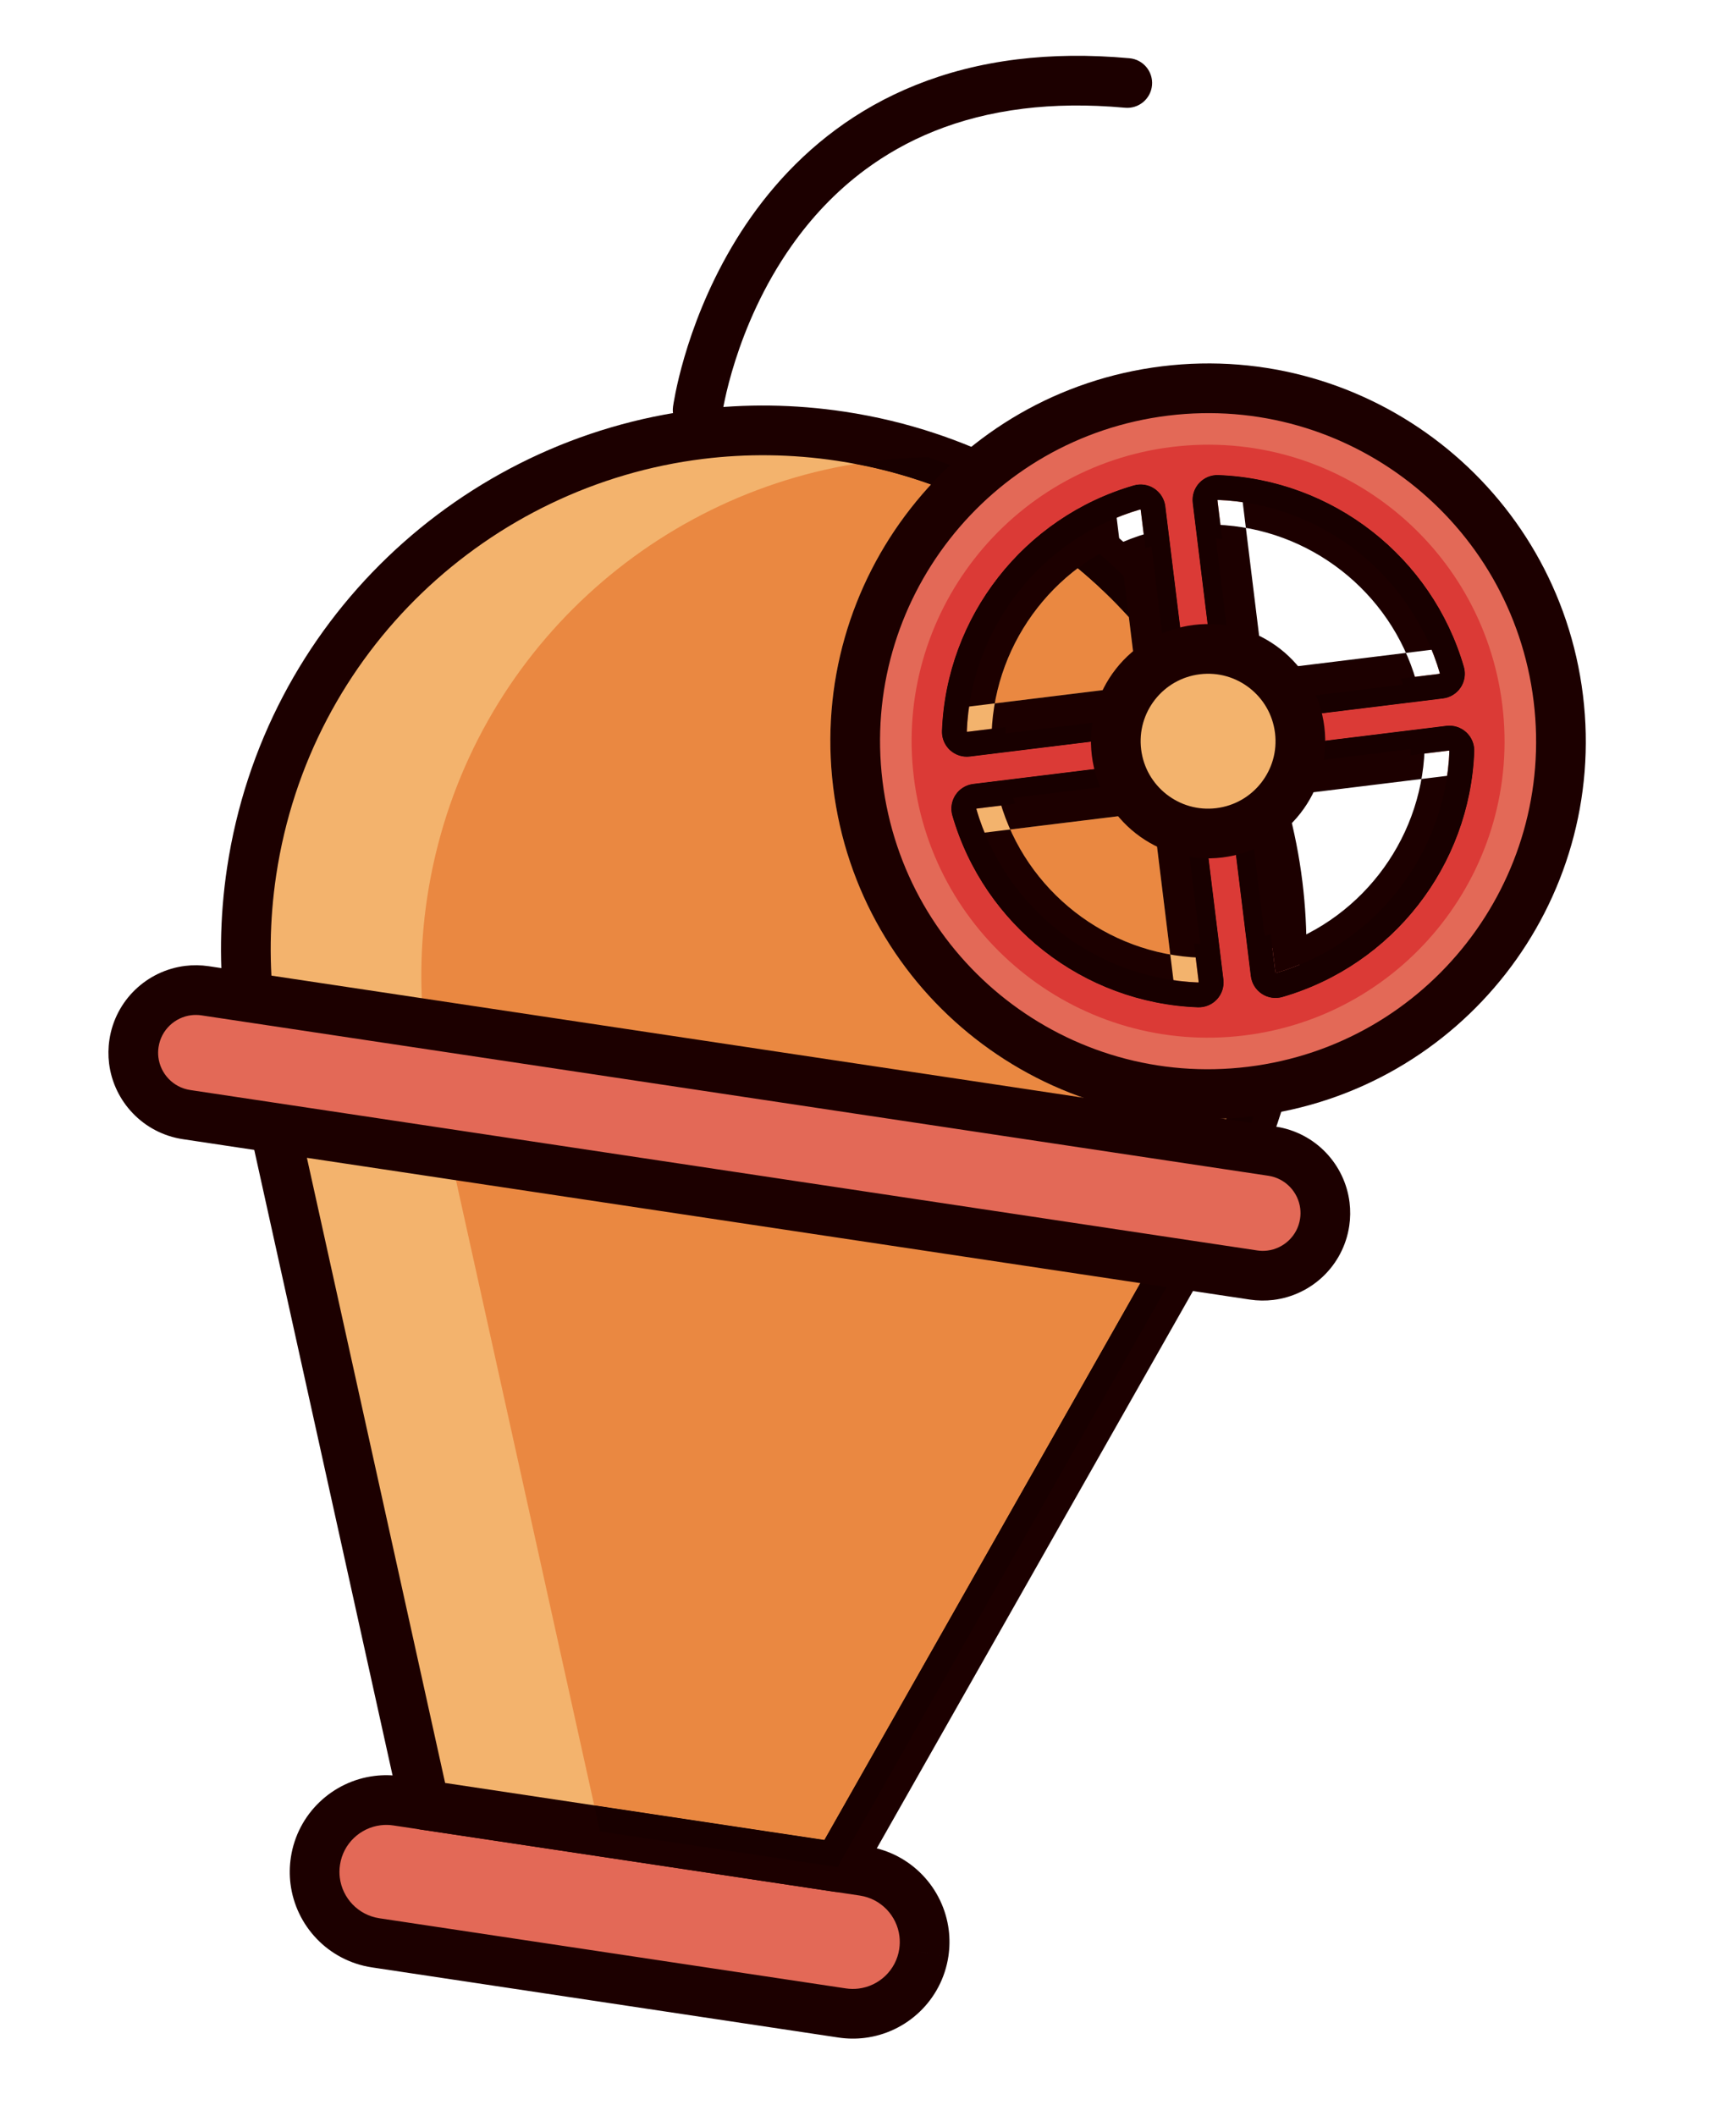 <?xml version="1.0" encoding="UTF-8"?>
<svg width="1220px" height="1487px" viewBox="0 0 1220 1487" version="1.1" xmlns="http://www.w3.org/2000/svg" xmlns:xlink="http://www.w3.org/1999/xlink">
    <title>Group</title>
    <g id="Page-1" stroke="none" stroke-width="1" fill="none" fill-rule="evenodd">
        <g id="2534_R0lVIE5JQyA1NDktNDU" transform="translate(-469, -314)">
            <g id="Group" transform="translate(1078.934, 1057.186) scale(-1, 1) rotate(-263) translate(-1078.934, -1057.186) translate(395.474, 527.383)">
                <path d="M1312.53,492.146 C1285.69,499.626 1257.88,483.916 1250.41,457.082 L1161.54,137.725 C1154.08,110.88 1169.78,83.07 1196.62,75.606 C1223.46,68.142 1251.28,83.839 1258.74,110.685 L1347.6,430.042 C1355.07,456.876 1339.37,484.686 1312.53,492.146" id="Fill-1" fill="#E36957"></path>
                <path d="M1312.53,492.146 L1307.85,475.336 C1304.85,476.156 1301.89,476.546 1298.97,476.546 C1291.79,476.556 1284.85,474.166 1279.2,469.936 C1273.56,465.685 1269.29,459.747 1267.23,452.404 L1178.37,133.039 C1177.53,130.051 1177.15,127.084 1177.15,124.171 C1177.14,116.99 1179.53,110.042 1183.76,104.395 C1188,98.757 1193.94,94.485 1201.3,92.429 C1204.29,91.596 1207.25,91.207 1210.17,91.207 C1217.34,91.207 1224.29,93.593 1229.94,97.818 C1235.58,102.066 1239.86,108.005 1241.92,115.363 L1330.79,434.724 C1331.61,437.71 1331.99,440.667 1331.99,443.585 C1332,450.762 1329.62,457.71 1325.39,463.357 C1321.14,468.999 1315.2,473.276 1307.85,475.336 L1317.21,508.976 C1332.17,504.816 1344.7,495.856 1353.34,484.286 C1362,472.726 1366.92,458.495 1366.92,443.585 C1366.92,437.554 1366.11,431.416 1364.43,425.359 L1275.56,106.003 C1271.4,91.036 1262.44,78.509 1250.87,69.867 C1239.3,61.204 1225.07,56.292 1210.17,56.283 C1204.12,56.283 1197.99,57.097 1191.94,58.787 C1176.97,62.929 1164.45,71.903 1155.81,83.464 C1147.15,95.031 1142.22,109.262 1142.22,124.171 C1142.22,130.212 1143.03,136.351 1144.72,142.402 L1233.59,461.759 C1237.74,476.726 1246.7,489.246 1258.27,497.886 C1269.83,506.546 1284.06,511.466 1298.97,511.476 C1305.01,511.476 1311.15,510.656 1317.21,508.976 L1312.53,492.146" id="Fill-2" fill="#1C0000"></path>
                <path d="M825.45,750.916 L825.45,750.866 C788.257,780.606 744.637,803.526 695.872,817.076 C522.876,865.156 344.35,779.936 269.836,623.176 C260.898,604.436 253.505,584.686 247.736,564.036 C193.836,370.426 307.117,169.802 500.776,115.898 C555.402,100.716 610.649,98.835 662.92,108.307 L1166.78,156.541 L1245.47,439.318 L825.45,750.916" id="Fill-3" fill="#F3B36D"></path>
                <path d="M825.45,750.916 L842.9,750.916 L842.9,750.866 C842.9,744.126 839.08,738.046 833.01,735.126 C826.93,732.216 819.8,733.026 814.54,737.236 C779.132,765.546 737.652,787.346 691.199,800.246 C660.1,808.886 628.861,813.006 598.138,813.006 C465.958,813.026 343.101,736.706 285.609,615.676 L285.598,615.656 C277.098,597.836 270.056,579.046 264.559,559.346 C255.896,528.246 251.775,496.986 251.775,466.251 C251.77,390.465 276.871,317.72 321.14,258.607 C365.432,199.494 428.757,154.076 505.456,132.721 C536.52,124.087 567.75,119.976 598.475,119.976 C619.225,119.976 639.74,121.851 659.805,125.492 L661.256,125.691 L1153.17,172.78 L1225.43,432.439 L815.04,736.896 L825.45,750.916 L842.9,750.916 L825.45,750.916 L835.85,764.936 L1255.88,453.345 C1261.68,449.033 1264.23,441.598 1262.3,434.636 L1183.6,151.859 C1181.66,144.902 1175.63,139.844 1168.45,139.158 L664.578,90.923 L662.92,108.307 L666.031,91.124 C643.935,87.124 621.334,85.048 598.475,85.048 C564.637,85.048 530.23,89.584 496.097,99.075 C411.785,122.534 341.88,172.638 293.193,237.676 C244.484,302.705 216.851,382.734 216.851,466.251 C216.851,500.116 221.398,534.536 230.916,568.716 C236.945,590.336 244.696,611.026 254.075,630.686 L254.07,630.666 C317.49,764.026 452.508,847.916 598.138,847.936 C631.982,847.936 666.387,843.386 700.547,833.896 C751.623,819.716 797.387,795.676 836.35,764.506 L825.45,750.866 L807.98,750.866 L807.98,750.916 C807.98,757.486 811.72,763.556 817.59,766.516 C823.47,769.466 830.57,768.856 835.85,764.936 L825.45,750.916" id="Fill-4" fill="#1C0000"></path>
                <path d="M632.097,222.622 C599.824,222.622 567,226.943 534.408,236.005 C378.352,279.42 274.484,418.173 268.253,571.716 C273.098,586.946 278.893,601.606 285.598,615.656 L285.609,615.676 C286.762,618.096 287.938,620.506 289.14,622.886 C293.943,617.216 298.976,611.746 304.228,606.486 C352.209,558.476 418.688,528.726 491.938,528.736 C491.945,528.736 491.953,528.736 491.961,528.736 C565.178,528.736 631.637,558.486 679.604,606.486 C723.312,650.186 751.882,709.196 756.643,774.706 C777.383,764.066 796.726,751.476 814.54,737.236 C815.01,736.856 815.5,736.506 816,736.176 L1225.43,432.439 L1181.59,274.865 L696.545,228.414 C675.468,224.595 653.908,222.622 632.097,222.622" id="Fill-5" fill="#EA8841"></path>
                <path d="M1181.59,274.865 L1225.43,432.439 L816,736.176 C815.5,736.506 815.01,736.856 814.54,737.236 C796.726,751.476 777.383,764.066 756.643,774.706 C757.1,781.036 757.339,787.426 757.346,793.866 C781.901,781.956 804.676,767.476 825.45,750.866 L825.45,750.916 L1245.47,439.318 L1200.22,276.648 L1181.59,274.865 M268.253,571.716 C267.56,588.716 268.068,605.906 269.836,623.176 C272.214,628.176 274.706,633.116 277.293,637.976 C281.061,632.796 285.018,627.776 289.14,622.886 C287.938,620.506 286.762,618.096 285.609,615.676 L285.598,615.656 C278.893,601.606 273.098,586.946 268.253,571.716" id="Fill-6" fill="#180000"></path>
                <path d="M447.283,648.616 C410.24,659.966 379.156,685.136 360.082,718.076 C372.168,729.496 385.037,740.006 398.566,749.546 L447.283,749.546 L447.283,648.616" id="Fill-7" fill="#EA8841"></path>
                <path d="M360.082,718.076 C357.049,723.316 354.323,728.736 351.922,734.346 C357.65,739.596 363.541,744.676 369.58,749.546 L398.566,749.546 C385.037,740.006 372.168,729.496 360.082,718.076" id="Fill-8" fill="#180000"></path>
                <path d="M536.545,648.616 L536.545,749.546 L637.475,749.546 C622.732,701.406 584.666,663.356 536.545,648.616" id="Fill-9" fill="#EA8841"></path>
                <path d="M837.52,834.276 C814.12,840.786 789.865,827.086 783.353,803.686 L580.109,73.257 C573.598,49.851 587.293,25.599 610.695,19.089 C634.103,12.57 658.359,26.271 664.871,49.676 L868.11,780.106 C874.63,803.506 860.93,827.766 837.52,834.276" id="Fill-10" fill="#E36957"></path>
                <path d="M837.52,834.276 L832.85,817.456 C830.44,818.126 828.06,818.436 825.71,818.436 C819.95,818.436 814.35,816.516 809.81,813.106 C805.261,809.686 801.83,804.926 800.174,799.006 L596.93,68.576 C596.26,66.164 595.947,63.781 595.947,61.443 C595.943,55.679 597.865,50.081 601.27,45.535 C604.688,40.994 609.451,37.57 615.371,35.913 L615.383,35.908 C617.797,35.236 620.174,34.923 622.518,34.923 C628.279,34.923 633.873,36.843 638.416,40.25 C642.961,43.669 646.391,48.429 648.048,54.359 L851.29,784.786 C851.96,787.196 852.27,789.576 852.27,791.916 C852.28,797.686 850.35,803.276 846.95,807.816 C843.53,812.366 838.76,815.796 832.84,817.456 L832.85,817.456 L837.52,834.276 L842.21,851.096 C855.75,847.336 867.08,839.216 874.9,828.756 C882.74,818.286 887.19,805.416 887.2,791.916 C887.2,786.446 886.46,780.896 884.93,775.416 L681.694,44.994 C677.934,31.459 669.816,20.117 659.351,12.298 C648.889,4.459 636.014,-1.13686838e-13 622.518,-1.13686838e-13 C617.047,-1.13686838e-13 611.487,0.742 606.006,2.271 L606.021,2.266 C592.478,6.023 581.135,14.139 573.314,24.605 C565.48,35.07 561.027,47.942 561.022,61.443 C561.022,66.91 561.763,72.463 563.285,77.939 L766.529,808.366 C770.286,821.896 778.406,833.246 788.871,841.066 C799.336,848.896 812.21,853.356 825.71,853.356 C831.18,853.356 836.72,852.626 842.2,851.106 L842.21,851.096 L837.52,834.276" id="Fill-11" fill="#1C0000"></path>
                <path d="M212.779,449.608 C211.473,450.007 159.639,463.62 106.738,504.006 C80.318,524.216 53.615,551.266 33.478,586.846 C13.33,622.396 -0.032,666.486 2.84217094e-14,719.466 C2.84217094e-14,743.716 2.769,769.826 8.848,797.876 C10.889,807.306 20.185,813.286 29.612,811.246 C39.035,809.206 45.023,799.916 42.981,790.486 C37.383,764.666 34.923,741.056 34.923,719.466 C34.957,672.306 46.567,634.706 63.873,604.046 C76.871,581.076 93.174,562.026 110.455,546.326 C136.357,522.786 164.476,506.866 186.012,496.976 C196.774,492.026 205.875,488.576 212.199,486.386 C215.359,485.286 217.822,484.516 219.451,484.026 C220.266,483.776 220.871,483.606 221.246,483.496 L221.644,483.386 L221.709,483.376 L220.158,477.586 L221.685,483.376 L221.709,483.376 L220.158,477.586 L221.685,483.376 C231.01,480.916 236.574,471.366 234.113,462.042 C231.654,452.716 222.104,447.152 212.779,449.613 L212.779,449.608" id="Fill-12" fill="#1C0000"></path>
                <path d="M464.744,821.346 L464.744,961.726 C392.783,950.096 335.99,893.266 324.414,821.346 L464.744,821.346 M464.744,767.006 L324.414,767.006 C335.99,695.096 392.828,638.256 464.744,626.676 L464.744,767.006 M519.083,961.726 L519.083,821.346 L659.458,821.346 C647.883,893.306 591.044,950.146 519.083,961.726 M519.083,767.006 L519.083,626.676 C591,638.256 647.831,695.046 659.414,767.006 L519.083,767.006 M491.938,546.206 C354.967,546.206 243.943,657.236 243.943,794.206 C243.943,931.116 354.967,1042.146 491.938,1042.146 C628.853,1042.146 739.882,931.116 739.882,794.206 C739.882,657.236 628.853,546.206 491.938,546.206" id="Fill-13" fill="#E36957"></path>
                <path d="M464.744,821.346 L447.283,821.346 L447.283,961.726 L464.744,961.726 L467.527,944.486 C403.039,934.096 351.994,883.006 341.656,818.576 L324.414,821.346 L324.414,838.806 L464.744,838.806 L464.744,821.346 L447.283,821.346 L464.744,821.346 L464.744,803.886 L324.414,803.886 C319.298,803.886 314.435,806.126 311.12,810.026 C307.805,813.916 306.357,819.066 307.176,824.116 C319.984,903.516 382.518,966.096 461.955,978.966 C467.006,979.776 472.17,978.336 476.064,975.016 C479.961,971.706 482.209,966.836 482.209,961.726 L482.209,821.346 C482.209,816.746 480.343,812.256 477.096,809.006 C473.841,805.746 469.344,803.886 464.744,803.886 L464.744,821.346 M464.744,767.006 L464.744,749.546 L324.414,749.546 L324.414,767.006 L341.656,769.776 C351.994,705.356 403.084,654.256 467.521,643.916 L464.744,626.676 L447.283,626.676 L447.283,767.006 L464.744,767.006 L464.744,749.546 L464.744,767.006 L482.209,767.006 L482.209,626.676 C482.209,621.566 479.965,616.706 476.064,613.386 C472.175,610.066 467.019,608.626 461.968,609.436 C382.562,622.256 319.99,684.836 307.176,764.226 C306.357,769.276 307.805,774.436 311.12,778.326 C314.435,782.216 319.298,784.466 324.414,784.466 L464.744,784.466 C469.344,784.466 473.841,782.606 477.096,779.356 C480.343,776.106 482.209,771.606 482.209,767.006 L464.744,767.006 M519.083,961.726 L536.545,961.726 L536.545,838.806 L659.458,838.806 L659.458,821.346 L642.216,818.576 C631.877,883.056 580.793,934.146 516.307,944.486 L519.083,961.726 L536.545,961.726 L519.083,961.726 L521.851,978.966 C601.303,966.146 663.887,903.566 676.695,824.116 C677.512,819.066 676.067,813.916 672.75,810.026 C669.434,806.126 664.571,803.886 659.458,803.886 L519.083,803.886 C514.484,803.886 509.986,805.746 506.732,809.006 C503.482,812.256 501.617,816.746 501.617,821.346 L501.617,961.726 C501.617,966.836 503.863,971.696 507.756,975.016 C511.65,978.326 516.803,979.776 521.851,978.966 L519.083,961.726 M519.083,767.006 L536.545,767.006 L536.545,626.676 L519.083,626.676 L516.307,643.916 C580.742,654.266 631.824,705.306 642.172,769.776 L659.414,767.006 L659.414,749.546 L519.083,749.546 L519.083,767.006 L536.545,767.006 L519.083,767.006 L519.083,784.466 L659.414,784.466 C664.527,784.466 669.383,782.216 672.705,778.326 C676.023,774.436 677.461,769.276 676.652,764.226 C663.838,684.786 601.246,622.246 521.857,609.436 C516.803,608.626 511.65,610.066 507.756,613.386 C503.863,616.706 501.617,621.566 501.617,626.676 L501.617,767.006 C501.617,771.606 503.482,776.106 506.732,779.356 C509.986,782.606 514.484,784.466 519.083,784.466 L519.083,767.006 M491.938,546.206 L491.938,528.736 C418.688,528.726 352.209,558.476 304.228,606.486 C256.219,654.476 226.479,720.946 226.479,794.206 C226.479,867.426 256.219,933.886 304.228,981.856 C352.214,1029.866 418.688,1059.616 491.938,1059.606 C565.164,1059.606 631.624,1029.866 679.6,981.856 C727.601,933.886 757.353,867.426 757.346,794.206 C757.353,720.946 727.609,654.476 679.604,606.486 C631.631,558.476 565.164,528.726 491.938,528.736 L491.938,563.666 C555.629,563.666 613.139,589.436 654.902,631.186 C696.646,672.956 722.413,730.486 722.42,794.206 C722.413,857.886 696.646,915.396 654.902,957.166 C613.139,998.906 555.629,1024.676 491.938,1024.686 C428.219,1024.676 370.696,998.906 328.926,957.166 C287.182,915.396 261.412,857.886 261.408,794.206 C261.412,730.486 287.182,672.956 328.926,631.186 C370.696,589.436 428.219,563.666 491.938,563.666 L491.938,546.206" id="Fill-14" fill="#1C0000"></path>
                <path d="M491.938,585.846 C376.877,585.846 283.58,679.146 283.58,794.206 C283.58,909.216 376.877,1002.516 491.938,1002.516 C606.951,1002.516 700.245,909.216 700.245,794.206 C700.245,679.146 606.951,585.846 491.938,585.846 M519.083,784.466 C514.484,784.466 509.986,782.606 506.732,779.356 C503.482,776.106 501.617,771.606 501.617,767.006 L501.617,626.676 C501.617,621.566 503.863,616.706 507.756,613.386 C510.939,610.676 514.961,609.216 519.088,609.216 C520.009,609.216 520.934,609.286 521.857,609.436 C601.246,622.246 663.838,684.786 676.652,764.226 C677.461,769.276 676.023,774.436 672.705,778.326 C669.383,782.216 664.527,784.466 659.414,784.466 L519.083,784.466 M324.414,784.466 C319.298,784.466 314.435,782.216 311.12,778.326 C307.805,774.436 306.357,769.276 307.176,764.226 C319.99,684.836 382.562,622.256 461.968,609.436 C462.891,609.286 463.814,609.216 464.734,609.216 C468.859,609.216 472.886,610.676 476.064,613.386 C479.965,616.706 482.209,621.566 482.209,626.676 L482.209,767.006 C482.209,771.606 480.343,776.106 477.096,779.356 C473.841,782.606 469.344,784.466 464.744,784.466 L324.414,784.466 M519.083,979.186 C514.964,979.186 510.939,977.726 507.756,975.016 C503.863,971.696 501.617,966.836 501.617,961.726 L501.617,821.346 C501.617,816.746 503.482,812.256 506.732,809.006 C509.986,805.746 514.484,803.886 519.083,803.886 L659.458,803.886 C664.571,803.886 669.434,806.126 672.75,810.026 C676.067,813.916 677.512,819.066 676.695,824.116 C663.887,903.566 601.303,966.146 521.851,978.966 C520.93,979.116 520.004,979.186 519.083,979.186 M464.744,803.886 L464.744,803.886 C469.344,803.886 473.841,805.746 477.096,809.006 C480.343,812.256 482.209,816.746 482.209,821.346 L482.209,961.726 C482.209,966.836 479.961,971.706 476.064,975.016 C472.881,977.726 468.851,979.186 464.73,979.186 C463.809,979.186 462.879,979.116 461.955,978.966 C382.518,966.096 319.984,903.516 307.176,824.116 C306.357,819.066 307.805,813.916 311.12,810.026 C314.435,806.126 319.298,803.886 324.414,803.886 L464.744,803.886" id="Fill-15" fill="#DB3A36"></path>
                <path d="M519.088,609.216 C514.961,609.216 510.939,610.676 507.756,613.386 C503.863,616.706 501.617,621.566 501.617,626.676 L501.617,767.006 C501.617,771.606 503.482,776.106 506.732,779.356 C509.986,782.606 514.484,784.466 519.083,784.466 L659.414,784.466 C664.527,784.466 669.383,782.216 672.705,778.326 C676.023,774.436 677.461,769.276 676.652,764.226 C663.838,684.786 601.246,622.246 521.857,609.436 C520.934,609.286 520.009,609.216 519.088,609.216 M519.083,654.206 L519.083,626.676 C591,638.256 647.831,695.046 659.414,767.006 L631.883,767.006 C632.17,768.446 632.408,769.886 632.654,771.376 L514.762,771.376 L514.762,653.436 C516.199,653.686 517.637,653.916 519.083,654.206 M464.734,609.216 C463.814,609.216 462.891,609.286 461.968,609.436 C382.562,622.256 319.99,684.836 307.176,764.226 C306.357,769.276 307.805,774.436 311.12,778.326 C314.435,782.216 319.298,784.466 324.414,784.466 L464.744,784.466 C469.344,784.466 473.841,782.606 477.096,779.356 C480.343,776.106 482.209,771.606 482.209,767.006 L469.117,767.006 L469.117,771.376 L351.171,771.376 C351.417,769.886 351.656,768.446 351.945,767.006 L324.414,767.006 C335.99,695.096 392.828,638.256 464.744,626.676 L464.744,654.206 C466.182,653.916 467.629,653.686 469.117,653.436 L469.117,767.006 L482.209,767.006 L482.209,626.676 C482.209,621.566 479.965,616.706 476.064,613.386 C472.886,610.676 468.859,609.216 464.734,609.216 M659.458,803.886 L519.083,803.886 C514.484,803.886 509.986,805.746 506.732,809.006 C503.482,812.256 501.617,816.746 501.617,821.346 L501.617,961.726 C501.617,966.836 503.863,971.696 507.756,975.016 C510.939,977.726 514.964,979.186 519.083,979.186 C520.004,979.186 520.93,979.116 521.851,978.966 C601.303,966.146 663.887,903.566 676.695,824.116 C677.512,819.066 676.067,813.916 672.75,810.026 C669.434,806.126 664.571,803.886 659.458,803.886 M514.762,934.916 L514.762,816.976 L632.654,816.976 C632.408,818.466 632.17,819.896 631.883,821.346 L659.458,821.346 C647.883,893.306 591.044,950.146 519.083,961.726 L519.083,934.146 C517.637,934.436 516.199,934.676 514.762,934.916 M464.744,803.886 L324.414,803.886 C319.298,803.886 314.435,806.126 311.12,810.026 C307.805,813.916 306.357,819.066 307.176,824.116 C319.984,903.516 382.518,966.096 461.955,978.966 C462.879,979.116 463.809,979.186 464.73,979.186 C468.851,979.186 472.881,977.726 476.064,975.016 C479.961,971.706 482.209,966.836 482.209,961.726 L482.209,821.346 C482.209,816.746 480.343,812.256 477.096,809.006 C473.841,805.746 469.344,803.886 464.744,803.886 M464.744,961.726 C392.783,950.096 335.99,893.266 324.414,821.346 L351.945,821.346 C351.656,819.896 351.417,818.466 351.171,816.976 L469.117,816.976 L469.117,934.916 C467.629,934.676 466.182,934.436 464.744,934.146 L464.744,961.726" id="Fill-16" fill="#180000"></path>
                <path d="M556.779,794.186 C556.779,830.006 527.74,859.036 491.922,859.036 C456.101,859.036 427.064,830.006 427.064,794.186 C427.064,758.366 456.101,729.326 491.922,729.326 C527.74,729.326 556.779,758.366 556.779,794.186" id="Fill-17" fill="#F3B36D"></path>
                <path d="M556.779,794.186 L539.316,794.186 C539.307,807.326 534.038,819.066 525.434,827.696 C516.803,836.296 505.064,841.566 491.922,841.576 C478.776,841.566 467.039,836.296 458.406,827.696 C449.802,819.066 444.535,807.326 444.525,794.186 C444.535,781.036 449.802,769.296 458.406,760.666 C467.039,752.066 478.776,746.796 491.922,746.786 C505.064,746.796 516.803,752.066 525.434,760.666 C534.038,769.296 539.307,781.036 539.316,794.186 L574.24,794.186 C574.25,771.506 564.998,750.816 550.129,735.966 C535.287,721.106 514.596,711.856 491.922,711.866 C469.244,711.856 448.555,721.106 433.712,735.966 C418.842,750.816 409.592,771.506 409.601,794.186 C409.592,816.856 418.842,837.546 433.712,852.386 C448.555,867.256 469.244,876.516 491.922,876.506 C514.596,876.516 535.287,867.256 550.129,852.386 C564.998,837.546 574.25,816.856 574.24,794.186 L556.779,794.186" id="Fill-18" fill="#1C0000"></path>
            </g>
        </g>
    </g>
</svg>